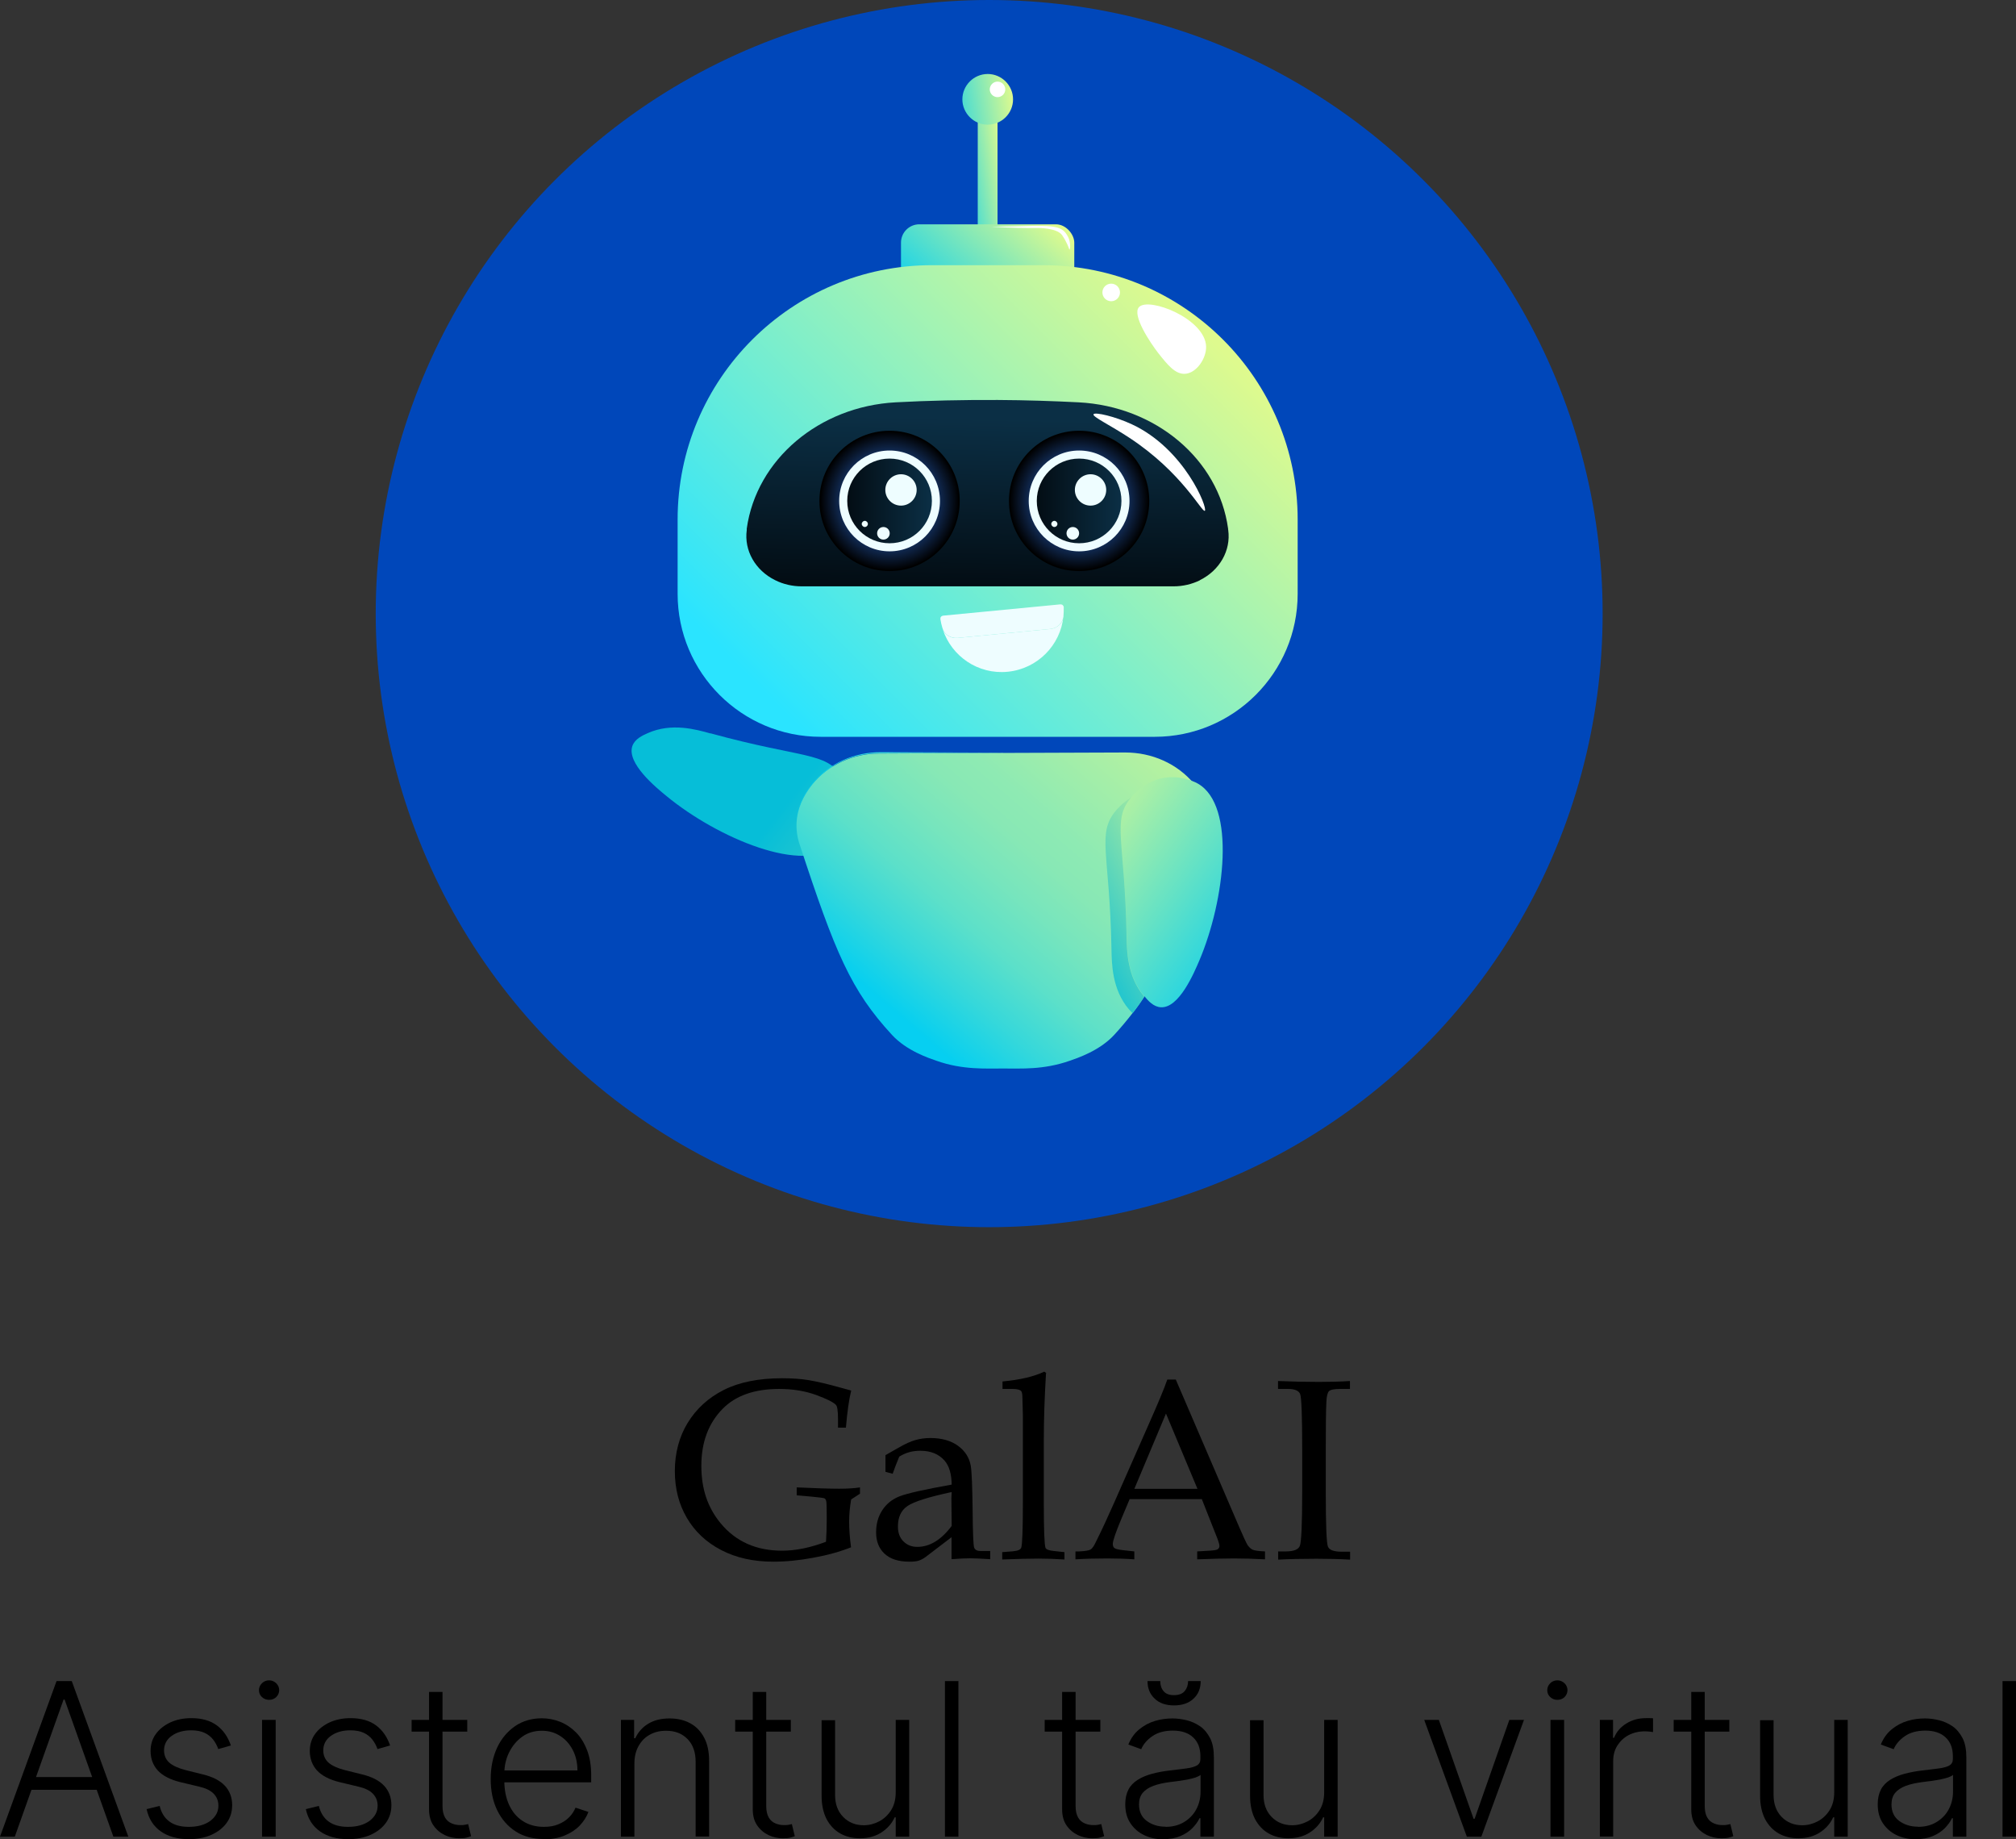 <?xml version="1.0" encoding="UTF-8"?>
<svg xmlns="http://www.w3.org/2000/svg" xmlns:xlink="http://www.w3.org/1999/xlink" viewBox="0 0 137.63 125.54">
  <rect x="0" y="0" width="137.63" height="125.54" fill="#333333" stroke="none"/>
  <defs>
    <style>
      .cls-1 {
        fill: url(#_Áåçûìÿííûé_ãðàäèåíò_49);
      }

      .cls-2 {
        fill: url(#_Áåçûìÿííûé_ãðàäèåíò_12-3);
      }

      .cls-3 {
        fill: #fff;
      }

      .cls-4 {
        fill: url(#_Áåçûìÿííûé_ãðàäèåíò_18);
      }

      .cls-4, .cls-5 {
        mix-blend-mode: screen;
      }

      .cls-6 {
        fill: url(#_Áåçûìÿííûé_ãðàäèåíò_6-3);
      }

      .cls-7 {
        fill: url(#_Áåçûìÿííûé_ãðàäèåíò_37);
      }

      .cls-8 {
        fill: #eefdff;
      }

      .cls-9 {
        fill: url(#_Áåçûìÿííûé_ãðàäèåíò_38);
      }

      .cls-10 {
        fill: url(#_Áåçûìÿííûé_ãðàäèåíò_12);
      }

      .cls-11 {
        isolation: isolate;
      }

      .cls-12 {
        fill: url(#_Áåçûìÿííûé_ãðàäèåíò_12-2);
      }

      .cls-5 {
        fill: url(#_Áåçûìÿííûé_ãðàäèåíò_18-2);
      }

      .cls-13 {
        fill: url(#_Áåçûìÿííûé_ãðàäèåíò_6-2);
      }

      .cls-14 {
        fill: url(#_Áåçûìÿííûé_ãðàäèåíò_37-2);
      }

      .cls-15 {
        fill: url(#_Áåçûìÿííûé_ãðàäèåíò_6);
      }

      .cls-16 {
        fill: url(#_Áåçûìÿííûé_ãðàäèåíò_6-4);
      }

      .cls-17 {
        fill: #0047ba;
      }

      .cls-18 {
        fill: url(#linear-gradient);
      }
    </style>
    <linearGradient id="_Áåçûìÿííûé_ãðàäèåíò_37" data-name="Áåçûìÿííûé ãðàäèåíò 37" x1="-4468.86" y1="-5634.09" x2="-4447.1" y2="-5656.41" gradientTransform="translate(-5047.31 5124.09) rotate(83.59)" gradientUnits="userSpaceOnUse">
      <stop offset=".04" stop-color="#06bed8"/>
      <stop offset="1" stop-color="#defa8e"/>
    </linearGradient>
    <linearGradient id="_Áåçûìÿííûé_ãðàäèåíò_6" data-name="Áåçûìÿííûé ãðàäèåíò 6" x1="64.67" y1="12.21" x2="68.73" y2="11.61" gradientUnits="userSpaceOnUse">
      <stop offset=".04" stop-color="#06cff1"/>
      <stop offset="1" stop-color="#defa8e"/>
    </linearGradient>
    <linearGradient id="_Áåçûìÿííûé_ãðàäèåíò_6-2" data-name="Áåçûìÿííûé ãðàäèåíò 6" x1="63.64" y1="22.5" x2="70.83" y2="14.38" xlink:href="#_Áåçûìÿííûé_ãðàäèåíò_6"/>
    <linearGradient id="linear-gradient" x1="53.22" y1="50.64" x2="81.73" y2="22.13" gradientUnits="userSpaceOnUse">
      <stop offset=".04" stop-color="#2ae4ff"/>
      <stop offset="1" stop-color="#defa8e"/>
    </linearGradient>
    <linearGradient id="_Áåçûìÿííûé_ãðàäèåíò_12" data-name="Áåçûìÿííûé ãðàäèåíò 12" x1="67.35" y1="39.97" x2="67.61" y2="28.57" gradientUnits="userSpaceOnUse">
      <stop offset="0" stop-color="#030d14"/>
      <stop offset="1" stop-color="#0b2f45"/>
    </linearGradient>
    <radialGradient id="_Áåçûìÿííûé_ãðàäèåíò_18" data-name="Áåçûìÿííûé ãðàäèåíò 18" cx="60.73" cy="34.19" fx="60.73" fy="34.19" r="4.74" gradientUnits="userSpaceOnUse">
      <stop offset=".13" stop-color="#3280fc"/>
      <stop offset="1" stop-color="#000"/>
    </radialGradient>
    <linearGradient id="_Áåçûìÿííûé_ãðàäèåíò_12-2" data-name="Áåçûìÿííûé ãðàäèåíò 12" x1="57.85" y1="34.19" x2="63.62" y2="34.19" xlink:href="#_Áåçûìÿííûé_ãðàäèåíò_12"/>
    <radialGradient id="_Áåçûìÿííûé_ãðàäèåíò_18-2" data-name="Áåçûìÿííûé ãðàäèåíò 18" cx="73.67" fx="73.67" r="4.74" xlink:href="#_Áåçûìÿííûé_ãðàäèåíò_18"/>
    <linearGradient id="_Áåçûìÿííûé_ãðàäèåíò_12-3" data-name="Áåçûìÿííûé ãðàäèåíò 12" x1="70.78" y1="34.19" x2="76.56" y2="34.19" xlink:href="#_Áåçûìÿííûé_ãðàäèåíò_12"/>
    <linearGradient id="_Áåçûìÿííûé_ãðàäèåíò_6-3" data-name="Áåçûìÿííûé ãðàäèåíò 6" x1="63.78" y1="7.31" x2="69.15" y2="6.53" xlink:href="#_Áåçûìÿííûé_ãðàäèåíò_6"/>
    <linearGradient id="_Áåçûìÿííûé_ãðàäèåíò_49" data-name="Áåçûìÿííûé ãðàäèåíò 49" x1="59.46" y1="69.45" x2="81.33" y2="43.91" gradientUnits="userSpaceOnUse">
      <stop offset=".04" stop-color="#06cff1"/>
      <stop offset=".04" stop-color="#06cff0"/>
      <stop offset=".16" stop-color="#36d8da"/>
      <stop offset=".27" stop-color="#5ce0c9"/>
      <stop offset=".38" stop-color="#77e5bd"/>
      <stop offset=".47" stop-color="#88e8b5"/>
      <stop offset=".54" stop-color="#8eeab3"/>
      <stop offset=".8" stop-color="#b9f29e"/>
      <stop offset="1" stop-color="#defa8e"/>
    </linearGradient>
    <linearGradient id="_Áåçûìÿííûé_ãðàäèåíò_6-4" data-name="Áåçûìÿííûé ãðàäèåíò 6" x1="58.3" y1="56.72" x2="71.45" y2="41.36" xlink:href="#_Áåçûìÿííûé_ãðàäèåíò_6"/>
    <linearGradient id="_Áåçûìÿííûé_ãðàäèåíò_38" data-name="Áåçûìÿííûé ãðàäèåíò 38" x1="-10512" y1="-723.81" x2="-10494" y2="-733.18" gradientTransform="translate(-10414.53 -800.86) rotate(-171.34) scale(1 -1)" gradientUnits="userSpaceOnUse">
      <stop offset=".04" stop-color="#06cff1"/>
      <stop offset=".07" stop-color="#0fd0ec"/>
      <stop offset=".42" stop-color="#66e2c4"/>
      <stop offset=".69" stop-color="#a7efa7"/>
      <stop offset=".9" stop-color="#cef694"/>
      <stop offset="1" stop-color="#defa8e"/>
    </linearGradient>
    <linearGradient id="_Áåçûìÿííûé_ãðàäèåíò_37-2" data-name="Áåçûìÿííûé ãðàäèåíò 37" x1="72.13" y1="64.48" x2="83.73" y2="58.43" gradientTransform="matrix(1,0,0,1,0,0)" xlink:href="#_Áåçûìÿííûé_ãðàäèåíò_37"/>
  </defs>
  <g class="cls-11">
    <g id="Layer_2" data-name="Layer 2">
      <g id="Layer_1-2" data-name="Layer 1">
        <g>
          <g>
            <circle class="cls-17" cx="67.53" cy="41.88" r="41.88"/>
            <g>
              <path class="cls-7" d="M48.5,50.05c6.35,1.74,7.85,1.25,8.98,2.95.13.2.79,1.19.66,2.48-.11,1.02-.67,1.81-1.03,2.16-2.18,2.11-8.16-.47-11.59-3.29-.75-.61-2.75-2.26-2.35-3.43.17-.48.68-.72,1.05-.88,1.63-.73,3.32-.25,4.28.02Z"/>
              <rect class="cls-15" x="66.75" y="7.37" width="1.35" height="8.87"/>
              <rect class="cls-13" x="61.51" y="15.31" width="11.83" height="5.83" rx="1.25" ry="1.25"/>
              <path class="cls-18" d="M63.63,18.1h7.6c9.58,0,17.36,7.78,17.36,17.36v5.07c0,5.38-4.37,9.76-9.76,9.76h-22.81c-5.38,0-9.76-4.37-9.76-9.76v-5.07c0-9.58,7.78-17.36,17.36-17.36Z"/>
              <path class="cls-10" d="M81.93,39.6h0c-.55.27-1.17.42-1.81.42h-25.39c-.63,0-1.25-.14-1.81-.42h0c-1.36-.67-2.13-2.03-1.94-3.42v-.1c.66-4.72,4.94-8.34,10.17-8.62,2.22-.12,4.54-.17,6.97-.16,1.9.01,3.74.07,5.51.16,5.26.27,9.56,3.88,10.21,8.62,0,.03,0,.07.01.1.19,1.39-.58,2.75-1.94,3.42Z"/>
              <g>
                <circle class="cls-4" cx="60.73" cy="34.19" r="4.79"/>
                <circle class="cls-8" cx="60.73" cy="34.19" r="3.44"/>
                <circle class="cls-12" cx="60.73" cy="34.19" r="2.89"/>
                <path class="cls-8" d="M62.58,33.44c0,.59-.48,1.07-1.07,1.07s-1.07-.48-1.07-1.07.48-1.07,1.07-1.07,1.07.48,1.07,1.07Z"/>
                <circle class="cls-8" cx="60.31" cy="36.4" r=".43"/>
                <path class="cls-8" d="M59.25,35.76c0,.12-.1.21-.21.21s-.21-.1-.21-.21.1-.21.21-.21.21.1.21.21Z"/>
              </g>
              <g>
                <circle class="cls-5" cx="73.67" cy="34.19" r="4.79"/>
                <circle class="cls-8" cx="73.67" cy="34.19" r="3.44"/>
                <circle class="cls-2" cx="73.67" cy="34.19" r="2.89"/>
                <path class="cls-8" d="M75.52,33.44c0,.59-.48,1.07-1.07,1.07s-1.07-.48-1.07-1.07.48-1.07,1.07-1.07,1.07.48,1.07,1.07Z"/>
                <circle class="cls-8" cx="73.24" cy="36.4" r=".43"/>
                <path class="cls-8" d="M72.19,35.76c0,.12-.1.21-.21.21s-.21-.1-.21-.21.1-.21.21-.21.21.1.21.21Z"/>
              </g>
              <path class="cls-6" d="M69.16,6.78c0,.96-.78,1.73-1.73,1.73s-1.73-.78-1.73-1.73.78-1.73,1.73-1.73,1.73.78,1.73,1.73Z"/>
              <path class="cls-3" d="M68.63,6.1c0,.29-.24.53-.53.53s-.53-.24-.53-.53.24-.53.53-.53.53.24.53.53Z"/>
              <path class="cls-3" d="M82.34,23.65c.02.81-.64,1.78-1.39,1.86-.71.08-1.27-.65-1.86-1.39-.58-.74-1.83-2.63-1.33-3.16.66-.71,4.53.79,4.58,2.7Z"/>
              <circle class="cls-3" cx="75.86" cy="19.96" r=".6"/>
              <path class="cls-3" d="M82.25,34.86c-.19.14-1.54-2.61-5.15-4.98-1.27-.84-2.52-1.43-2.45-1.6.08-.18,1.49.15,2.62.68,3.6,1.67,5.21,5.75,4.98,5.91Z"/>
              <path class="cls-3" d="M73,17.03s-.07-.25-.28-.64c0,0-.1-.18-.21-.34-.36-.5-1.59-.49-1.69-.49-1.92.02-3.15-.1-3.15-.09,0,0,.9,0,1.56-.02,1.86-.04,2.96-.14,3.44.36.2.21.3.48.3.48.13.36.09.74.04.74Z"/>
              <path class="cls-8" d="M72.6,42.07c-.05.46-.43.81-.89.86l-6.34.61c-.46.04-.9-.23-1.03-.67-.06-.2-.11-.4-.14-.61,0-.06,0-.12.04-.16.04-.05.09-.07.15-.08l8-.77c.06,0,.11.01.16.05.04.04.07.09.07.15,0,.21,0,.42-.02.62Z"/>
              <path class="cls-8" d="M72.6,42.07c-.2,1.97-1.77,3.58-3.81,3.78-2.01.2-3.83-1.05-4.43-2.9.16.4.58.64,1.01.59l6.35-.61c.46-.05.84-.4.89-.86Z"/>
              <path class="cls-1" d="M82.59,56.32c0,.06,0,.11,0,.17-.02.53-.14.93-.21,1.11-1.75,5.33-2.79,8.15-4.26,10.42-.25.39-.52.77-.81,1.14-.38.49-.79.98-1.24,1.47-1.01,1.1-2.55,1.6-3.04,1.77-1.81.64-3.4.52-4.46.53h-.18c-1.06-.01-2.66.11-4.46-.53-.49-.17-2.03-.67-3.04-1.77-2.79-3.03-3.86-5.55-6.31-13.03-.06-.17-.17-.54-.2-1.04,0-.14-.01-.29,0-.43.05-.89.42-1.77,1.06-2.57,1.1-1.37,2.81-2.13,4.57-2.13l8.49-.04,8.33-.03c1.8,0,3.54.75,4.69,2.14.55.67.9,1.4,1.03,2.15.02.11.03.22.04.32.01.12.02.24.02.36Z"/>
              <path class="cls-16" d="M68.48,51.38l-8.49.04c-1.76,0-3.46.76-4.57,2.13-.64.8-1.01,1.68-1.06,2.57.04-.92.42-1.82,1.09-2.64,1.14-1.39,2.89-2.15,4.69-2.14l8.33.03Z"/>
              <path class="cls-9" d="M76.92,63.88c-.12-6.58-1.01-7.88.3-9.45.15-.18.92-1.1,2.19-1.33,1.01-.19,1.93.14,2.36.38,2.63,1.49,1.85,7.96.12,12.05-.38.89-1.39,3.28-2.63,3.22-.51-.02-.88-.45-1.14-.76-1.16-1.36-1.17-3.12-1.19-4.11Z"/>
              <path class="cls-14" d="M78.13,68.02c-.25.39-.52.77-.81,1.14-.09-.09-.17-.19-.25-.27-1.16-1.36-1.17-3.12-1.19-4.11-.12-6.58-1.02-7.88.3-9.45.1-.12.45-.53,1.02-.88-1.3,1.56-.41,2.87-.29,9.44.02.99.03,2.75,1.19,4.11,0,0,.02.02.02.03Z"/>
            </g>
          </g>
          <g>
            <path d="M58.1,102.38c-.08.48-.13.97-.13,1.46,0,.52.04,1.12.13,1.77-.76.3-1.62.54-2.57.71-.96.18-1.87.27-2.74.27-1.35,0-2.53-.26-3.55-.79s-1.8-1.26-2.35-2.2c-.55-.94-.82-2-.82-3.2s.29-2.33.88-3.29c.59-.96,1.41-1.71,2.46-2.24,1.05-.53,2.38-.8,3.99-.8.66,0,1.26.04,1.81.13.55.09,1.28.26,2.17.51l.73.2c-.15.6-.27,1.45-.36,2.53h-.54v-.57c0-.56-.05-.89-.14-.98-.17-.18-.62-.41-1.36-.68-.74-.27-1.58-.41-2.52-.41-1.68,0-2.96.45-3.85,1.35-.97.98-1.46,2.28-1.46,3.89s.44,2.86,1.31,3.92c1.03,1.25,2.43,1.88,4.2,1.88.92,0,1.92-.2,3-.61.03-.48.05-.99.05-1.54,0-.7-.01-1.11-.03-1.21-.02-.11-.06-.17-.12-.21-.06-.03-.36-.07-.89-.12l-1.01-.09v-.54c1.31.06,2.28.09,2.91.09.55,0,1.02-.03,1.41-.09v.43l-.6.39Z"/>
            <path d="M60.45,100.48v-.57s0-.59,0-.59l.93-.53c.42-.24.79-.41,1.11-.5.32-.09.66-.14,1.01-.14.79,0,1.42.18,1.9.53.48.35.77.8.87,1.35.07.41.11,1.43.13,3.05.01,1.53.05,2.38.1,2.54.06.16.2.24.43.24h.67v.56c-.65-.04-1.1-.06-1.36-.06-.32,0-.75.02-1.28.06v-.76c0-.25,0-.49,0-.74l-1.77,1.35c-.16.12-.32.2-.47.25-.15.05-.37.07-.64.07-.74,0-1.3-.18-1.69-.54-.39-.36-.58-.85-.58-1.46,0-.58.14-1.08.42-1.51.28-.43.67-.75,1.18-.95s1.7-.47,3.56-.8c-.01-.72-.17-1.27-.48-1.63-.39-.45-.94-.68-1.66-.68-.27,0-.53.03-.77.1-.24.07-.46.17-.67.3-.17.41-.32.8-.45,1.17l-.48-.13ZM64.96,101.84c-1.59.34-2.59.66-3.02.96s-.64.76-.64,1.39c0,.42.12.76.37,1.01.25.25.56.38.95.38.43,0,.84-.12,1.23-.36.39-.24.76-.59,1.12-1.07l-.02-1.9.02-.42Z"/>
            <path d="M71.41,93.72c-.1,1.67-.15,3.18-.15,4.54v4.4c0,1.75.04,2.74.11,2.97.04.12.23.2.57.23l.73.08v.5c-.62-.04-1.22-.06-1.78-.06-.63,0-1.45.02-2.47.06v-.5l.74-.06c.33-.03.51-.11.56-.25.07-.22.11-1.24.11-3.04v-6.02s-.03-1.12-.03-1.12c0-.28-.03-.45-.09-.51-.09-.09-.28-.14-.57-.14h-.7v-.51c1.19-.11,2.14-.33,2.85-.67l.15.1Z"/>
            <path d="M82.07,102.32h-4.95l-.58,1.38c-.38.91-.57,1.47-.57,1.68,0,.13.04.23.11.28.07.06.25.1.54.14l.82.09v.54c-.55-.04-1.16-.06-1.85-.06-.82,0-1.54.02-2.17.06v-.54h.26c.4-.02.66-.06.77-.13.12-.07.24-.25.37-.53.41-.82.82-1.71,1.24-2.66l2.35-5.33c.63-1.42,1.06-2.44,1.28-3.08h.58l4.33,10.07c.29.68.49,1.1.58,1.24.1.14.21.24.33.3.12.06.41.1.85.12v.54c-.74-.04-1.45-.06-2.12-.06-.63,0-1.46.02-2.51.06v-.54l.85-.05c.3-.02.48-.05.54-.09.09-.06.13-.14.13-.24,0-.1-.08-.37-.26-.8l-.94-2.38ZM77.44,101.62h4.31l-2.15-5.14-2.16,5.14Z"/>
            <path d="M87.25,105.89h.54c.53,0,.85-.13.95-.38s.16-1.49.16-3.69v-2.9c0-2.28-.05-3.54-.14-3.77-.09-.23-.37-.35-.82-.35h-.69v-.54c.95.04,1.89.06,2.81.06.77,0,1.47-.02,2.1-.06v.54h-.66c-.41,0-.66.05-.77.15-.1.1-.16.34-.18.74-.03.61-.04,1.7-.04,3.26v2.95c0,2.22.05,3.44.15,3.67s.41.34.94.34h.57v.54c-.7-.04-1.47-.06-2.3-.06-.97,0-1.84.02-2.61.06v-.54Z"/>
          </g>
          <g>
            <path d="M1.02,125.36H0l3.86-10.62h1.04l3.86,10.62h-1.02l-3.33-9.36h-.07l-3.33,9.36ZM1.75,121.29h5.27v.87H1.75v-.87Z"/>
            <path d="M15.75,119.14l-.85.24c-.08-.24-.2-.45-.35-.65-.15-.19-.35-.35-.59-.46-.24-.11-.54-.17-.91-.17-.54,0-.98.13-1.33.38s-.52.59-.52.99c0,.34.12.62.35.83.24.21.6.38,1.1.51l1.2.3c.67.16,1.17.42,1.5.77.33.35.5.8.5,1.33,0,.45-.12.85-.37,1.2-.25.35-.6.62-1.04.82-.44.2-.96.3-1.54.3-.78,0-1.42-.18-1.92-.53s-.83-.86-.97-1.52l.89-.22c.11.47.34.83.67,1.07.33.24.77.36,1.32.36.61,0,1.1-.14,1.47-.41.37-.28.55-.62.55-1.04,0-.32-.11-.59-.32-.81-.21-.22-.54-.38-.97-.48l-1.3-.31c-.69-.17-1.2-.43-1.54-.79-.33-.36-.5-.81-.5-1.34,0-.44.12-.83.36-1.16.24-.33.57-.59.99-.79.42-.19.89-.29,1.43-.29.73,0,1.31.17,1.75.5s.75.78.95,1.36Z"/>
            <path d="M18.37,116.02c-.19,0-.35-.06-.49-.19s-.2-.29-.2-.47.07-.34.2-.47c.13-.13.3-.2.49-.2s.35.07.49.2c.13.13.2.29.2.47s-.07.34-.2.47-.3.19-.49.19ZM17.89,125.36v-7.97h.93v7.97h-.93Z"/>
            <path d="M26.62,119.14l-.85.24c-.08-.24-.2-.45-.35-.65-.15-.19-.35-.35-.59-.46-.24-.11-.54-.17-.91-.17-.54,0-.98.13-1.33.38s-.52.59-.52.99c0,.34.12.62.35.83.24.21.6.38,1.1.51l1.2.3c.67.16,1.17.42,1.5.77.33.35.5.8.5,1.33,0,.45-.12.85-.37,1.2-.25.35-.6.62-1.04.82-.44.2-.96.3-1.54.3-.78,0-1.42-.18-1.92-.53s-.83-.86-.97-1.52l.89-.22c.11.47.34.83.67,1.07.33.24.77.36,1.32.36.61,0,1.1-.14,1.47-.41.37-.28.55-.62.55-1.04,0-.32-.11-.59-.32-.81-.21-.22-.54-.38-.97-.48l-1.3-.31c-.69-.17-1.2-.43-1.54-.79-.33-.36-.5-.81-.5-1.34,0-.44.12-.83.36-1.16.24-.33.57-.59.99-.79.42-.19.89-.29,1.43-.29.73,0,1.31.17,1.75.5s.75.78.95,1.36Z"/>
            <path d="M31.9,117.39v.8h-3.8v-.8h3.8ZM29.28,115.48h.93v7.79c0,.33.06.59.17.78.11.19.26.32.45.4.18.08.38.12.59.12.12,0,.22,0,.31-.02.09-.02.16-.03.23-.05l.2.83c-.09.03-.2.07-.33.1-.13.03-.29.04-.49.04-.34,0-.66-.07-.98-.22-.31-.15-.57-.37-.77-.66-.2-.29-.3-.66-.3-1.09v-8.01Z"/>
            <path d="M37.13,125.52c-.74,0-1.39-.17-1.93-.52-.54-.35-.96-.83-1.26-1.45-.3-.62-.44-1.33-.44-2.13s.15-1.52.44-2.14c.29-.62.71-1.11,1.23-1.47.52-.35,1.13-.53,1.82-.53.43,0,.85.08,1.25.24.4.16.76.4,1.08.72.32.32.57.73.76,1.22s.28,1.07.28,1.73v.46h-6.22v-.81h5.28c0-.51-.1-.97-.31-1.38-.21-.41-.49-.73-.86-.97-.37-.24-.79-.36-1.26-.36-.5,0-.95.13-1.33.4-.38.27-.68.63-.9,1.07-.22.44-.33.93-.33,1.45v.49c0,.63.11,1.18.33,1.66.22.47.53.84.94,1.1.4.26.88.39,1.44.39.38,0,.71-.06.99-.18.29-.12.53-.28.72-.47.2-.2.34-.42.44-.66l.88.29c-.12.33-.32.64-.59.93-.27.28-.62.51-1.03.68-.41.17-.88.26-1.41.26Z"/>
            <path d="M43.31,120.38v4.98h-.92v-7.97h.9v1.25h.08c.19-.41.48-.74.87-.98.4-.25.89-.37,1.47-.37.54,0,1.01.11,1.41.33.41.22.72.55.95.98s.34.96.34,1.59v5.16h-.92v-5.1c0-.65-.18-1.17-.55-1.55-.37-.38-.85-.57-1.47-.57-.42,0-.79.09-1.11.27-.33.18-.58.44-.77.78s-.28.74-.28,1.2Z"/>
            <path d="M53.99,117.39v.8h-3.8v-.8h3.8ZM51.38,115.48h.93v7.79c0,.33.06.59.17.78.11.19.26.32.45.4.18.08.38.12.59.12.12,0,.22,0,.31-.02.09-.02.16-.03.23-.05l.2.83c-.09.03-.2.07-.33.1-.13.03-.29.04-.49.04-.34,0-.66-.07-.98-.22-.31-.15-.57-.37-.77-.66-.2-.29-.3-.66-.3-1.09v-8.01Z"/>
            <path d="M61.15,122.31v-4.92h.92v7.97h-.92v-1.32h-.07c-.19.41-.48.75-.89,1.02s-.9.41-1.48.41c-.51,0-.96-.11-1.35-.33-.39-.22-.7-.55-.93-.98-.22-.43-.34-.96-.34-1.59v-5.16h.92v5.1c0,.62.18,1.12.55,1.5.37.38.84.57,1.41.57.36,0,.71-.09,1.04-.26s.61-.43.82-.76c.21-.33.32-.74.32-1.23Z"/>
            <path d="M65.43,114.74v10.62h-.92v-10.62h.92Z"/>
            <path d="M75.12,117.39v.8h-3.8v-.8h3.8ZM72.5,115.48h.93v7.79c0,.33.06.59.17.78.11.19.26.32.45.4.18.08.38.12.59.12.12,0,.22,0,.31-.02.09-.02.16-.03.23-.05l.2.83c-.09.03-.2.07-.33.1-.13.03-.29.04-.49.04-.34,0-.66-.07-.98-.22-.31-.15-.57-.37-.77-.66-.2-.29-.3-.66-.3-1.09v-8.01Z"/>
            <path d="M79.44,125.54c-.48,0-.92-.09-1.32-.28-.4-.19-.71-.46-.95-.82-.24-.36-.35-.79-.35-1.3,0-.39.08-.73.22-1s.36-.49.63-.66c.27-.17.6-.31.97-.41.37-.1.79-.18,1.23-.23.45-.05.82-.1,1.13-.14.31-.04.55-.11.71-.2.16-.09.24-.24.24-.44v-.19c0-.54-.16-.97-.49-1.28-.32-.31-.79-.47-1.39-.47-.57,0-1.04.13-1.4.38-.36.25-.62.55-.76.89l-.88-.32c.18-.44.43-.78.75-1.04.32-.26.67-.45,1.07-.57.39-.12.79-.17,1.2-.17.3,0,.62.04.95.12.33.08.64.22.92.41s.51.47.69.81c.18.35.26.79.26,1.32v5.41h-.92v-1.26h-.06c-.11.24-.28.46-.49.68-.22.22-.49.4-.82.54-.33.14-.71.21-1.16.21ZM79.56,124.69c.49,0,.92-.11,1.28-.33.36-.22.64-.51.83-.87s.29-.76.29-1.2v-1.15c-.07.07-.18.12-.34.18-.16.05-.35.1-.55.14-.21.04-.42.07-.62.1-.21.03-.39.05-.56.07-.45.06-.83.14-1.15.26-.32.12-.56.28-.73.48-.17.21-.25.47-.25.79,0,.48.17.86.52,1.12s.78.4,1.3.4ZM81.1,114.74h.87c0,.49-.16.9-.49,1.2-.33.31-.77.46-1.33.46s-1-.15-1.32-.46c-.33-.31-.49-.71-.49-1.2h.87c0,.27.07.5.22.68.15.19.39.28.72.28s.57-.09.73-.28c.15-.18.23-.41.23-.68Z"/>
            <path d="M90.4,122.31v-4.92h.92v7.97h-.92v-1.32h-.07c-.19.41-.48.75-.89,1.02s-.9.41-1.48.41c-.51,0-.96-.11-1.35-.33-.39-.22-.7-.55-.93-.98-.22-.43-.34-.96-.34-1.59v-5.16h.92v5.1c0,.62.18,1.12.55,1.5.37.38.84.57,1.41.57.36,0,.71-.09,1.04-.26s.61-.43.82-.76c.21-.33.32-.74.32-1.23Z"/>
            <path d="M104.04,117.39l-2.91,7.97h-.99l-2.91-7.97h1l2.37,6.75h.07l2.37-6.75h1Z"/>
            <path d="M106.32,116.02c-.19,0-.35-.06-.49-.19s-.2-.29-.2-.47.07-.34.2-.47c.13-.13.3-.2.49-.2s.35.07.49.2c.13.13.2.29.2.47s-.07.34-.2.47-.3.19-.49.19ZM105.85,125.36v-7.97h.93v7.97h-.93Z"/>
            <path d="M109.22,125.36v-7.97h.9v1.22h.07c.16-.4.44-.73.83-.97.4-.25.84-.37,1.35-.37.08,0,.16,0,.25,0,.09,0,.17,0,.23.01v.94s-.11-.02-.22-.03c-.1-.01-.22-.02-.34-.02-.42,0-.78.09-1.11.26-.32.17-.58.42-.77.72s-.28.66-.28,1.05v5.15h-.92Z"/>
            <path d="M118.06,117.39v.8h-3.8v-.8h3.8ZM115.45,115.48h.93v7.79c0,.33.06.59.17.78.11.19.26.32.45.4.18.08.38.12.59.12.12,0,.22,0,.31-.02.09-.02.16-.03.23-.05l.2.83c-.09.03-.2.07-.33.1-.13.03-.29.04-.49.04-.34,0-.66-.07-.98-.22-.31-.15-.57-.37-.77-.66-.2-.29-.3-.66-.3-1.09v-8.01Z"/>
            <path d="M125.22,122.31v-4.92h.92v7.97h-.92v-1.32h-.07c-.19.41-.48.75-.89,1.02s-.9.41-1.48.41c-.51,0-.96-.11-1.35-.33-.39-.22-.7-.55-.93-.98-.22-.43-.34-.96-.34-1.59v-5.16h.92v5.1c0,.62.18,1.12.55,1.5.37.38.84.57,1.41.57.36,0,.71-.09,1.04-.26s.61-.43.82-.76c.21-.33.32-.74.32-1.23Z"/>
            <path d="M130.81,125.54c-.48,0-.92-.09-1.32-.28-.4-.19-.71-.46-.95-.82-.24-.36-.35-.79-.35-1.3,0-.39.08-.73.22-1s.36-.49.63-.66c.27-.17.6-.31.97-.41.37-.1.79-.18,1.23-.23.45-.05.82-.1,1.13-.14.31-.04.55-.11.71-.2.16-.09.24-.24.24-.44v-.19c0-.54-.16-.97-.49-1.28-.32-.31-.79-.47-1.39-.47-.57,0-1.04.13-1.4.38-.36.25-.62.55-.76.89l-.88-.32c.18-.44.43-.78.75-1.04.32-.26.67-.45,1.07-.57.39-.12.79-.17,1.2-.17.3,0,.62.04.95.12.33.08.64.22.92.41s.51.47.69.81c.18.35.26.79.26,1.32v5.41h-.92v-1.26h-.06c-.11.24-.28.46-.49.68-.22.22-.49.4-.82.54-.33.14-.71.21-1.16.21ZM130.93,124.69c.49,0,.92-.11,1.28-.33.36-.22.64-.51.83-.87s.29-.76.29-1.2v-1.15c-.07.07-.18.12-.34.18-.16.05-.35.1-.55.14-.21.04-.42.07-.62.1-.21.03-.39.05-.56.07-.45.06-.83.14-1.15.26-.32.12-.56.28-.73.48-.17.21-.25.47-.25.79,0,.48.17.86.52,1.12s.78.4,1.3.4Z"/>
            <path d="M137.63,114.74v10.62h-.92v-10.62h.92Z"/>
          </g>
        </g>
      </g>
    </g>
  </g>
</svg>